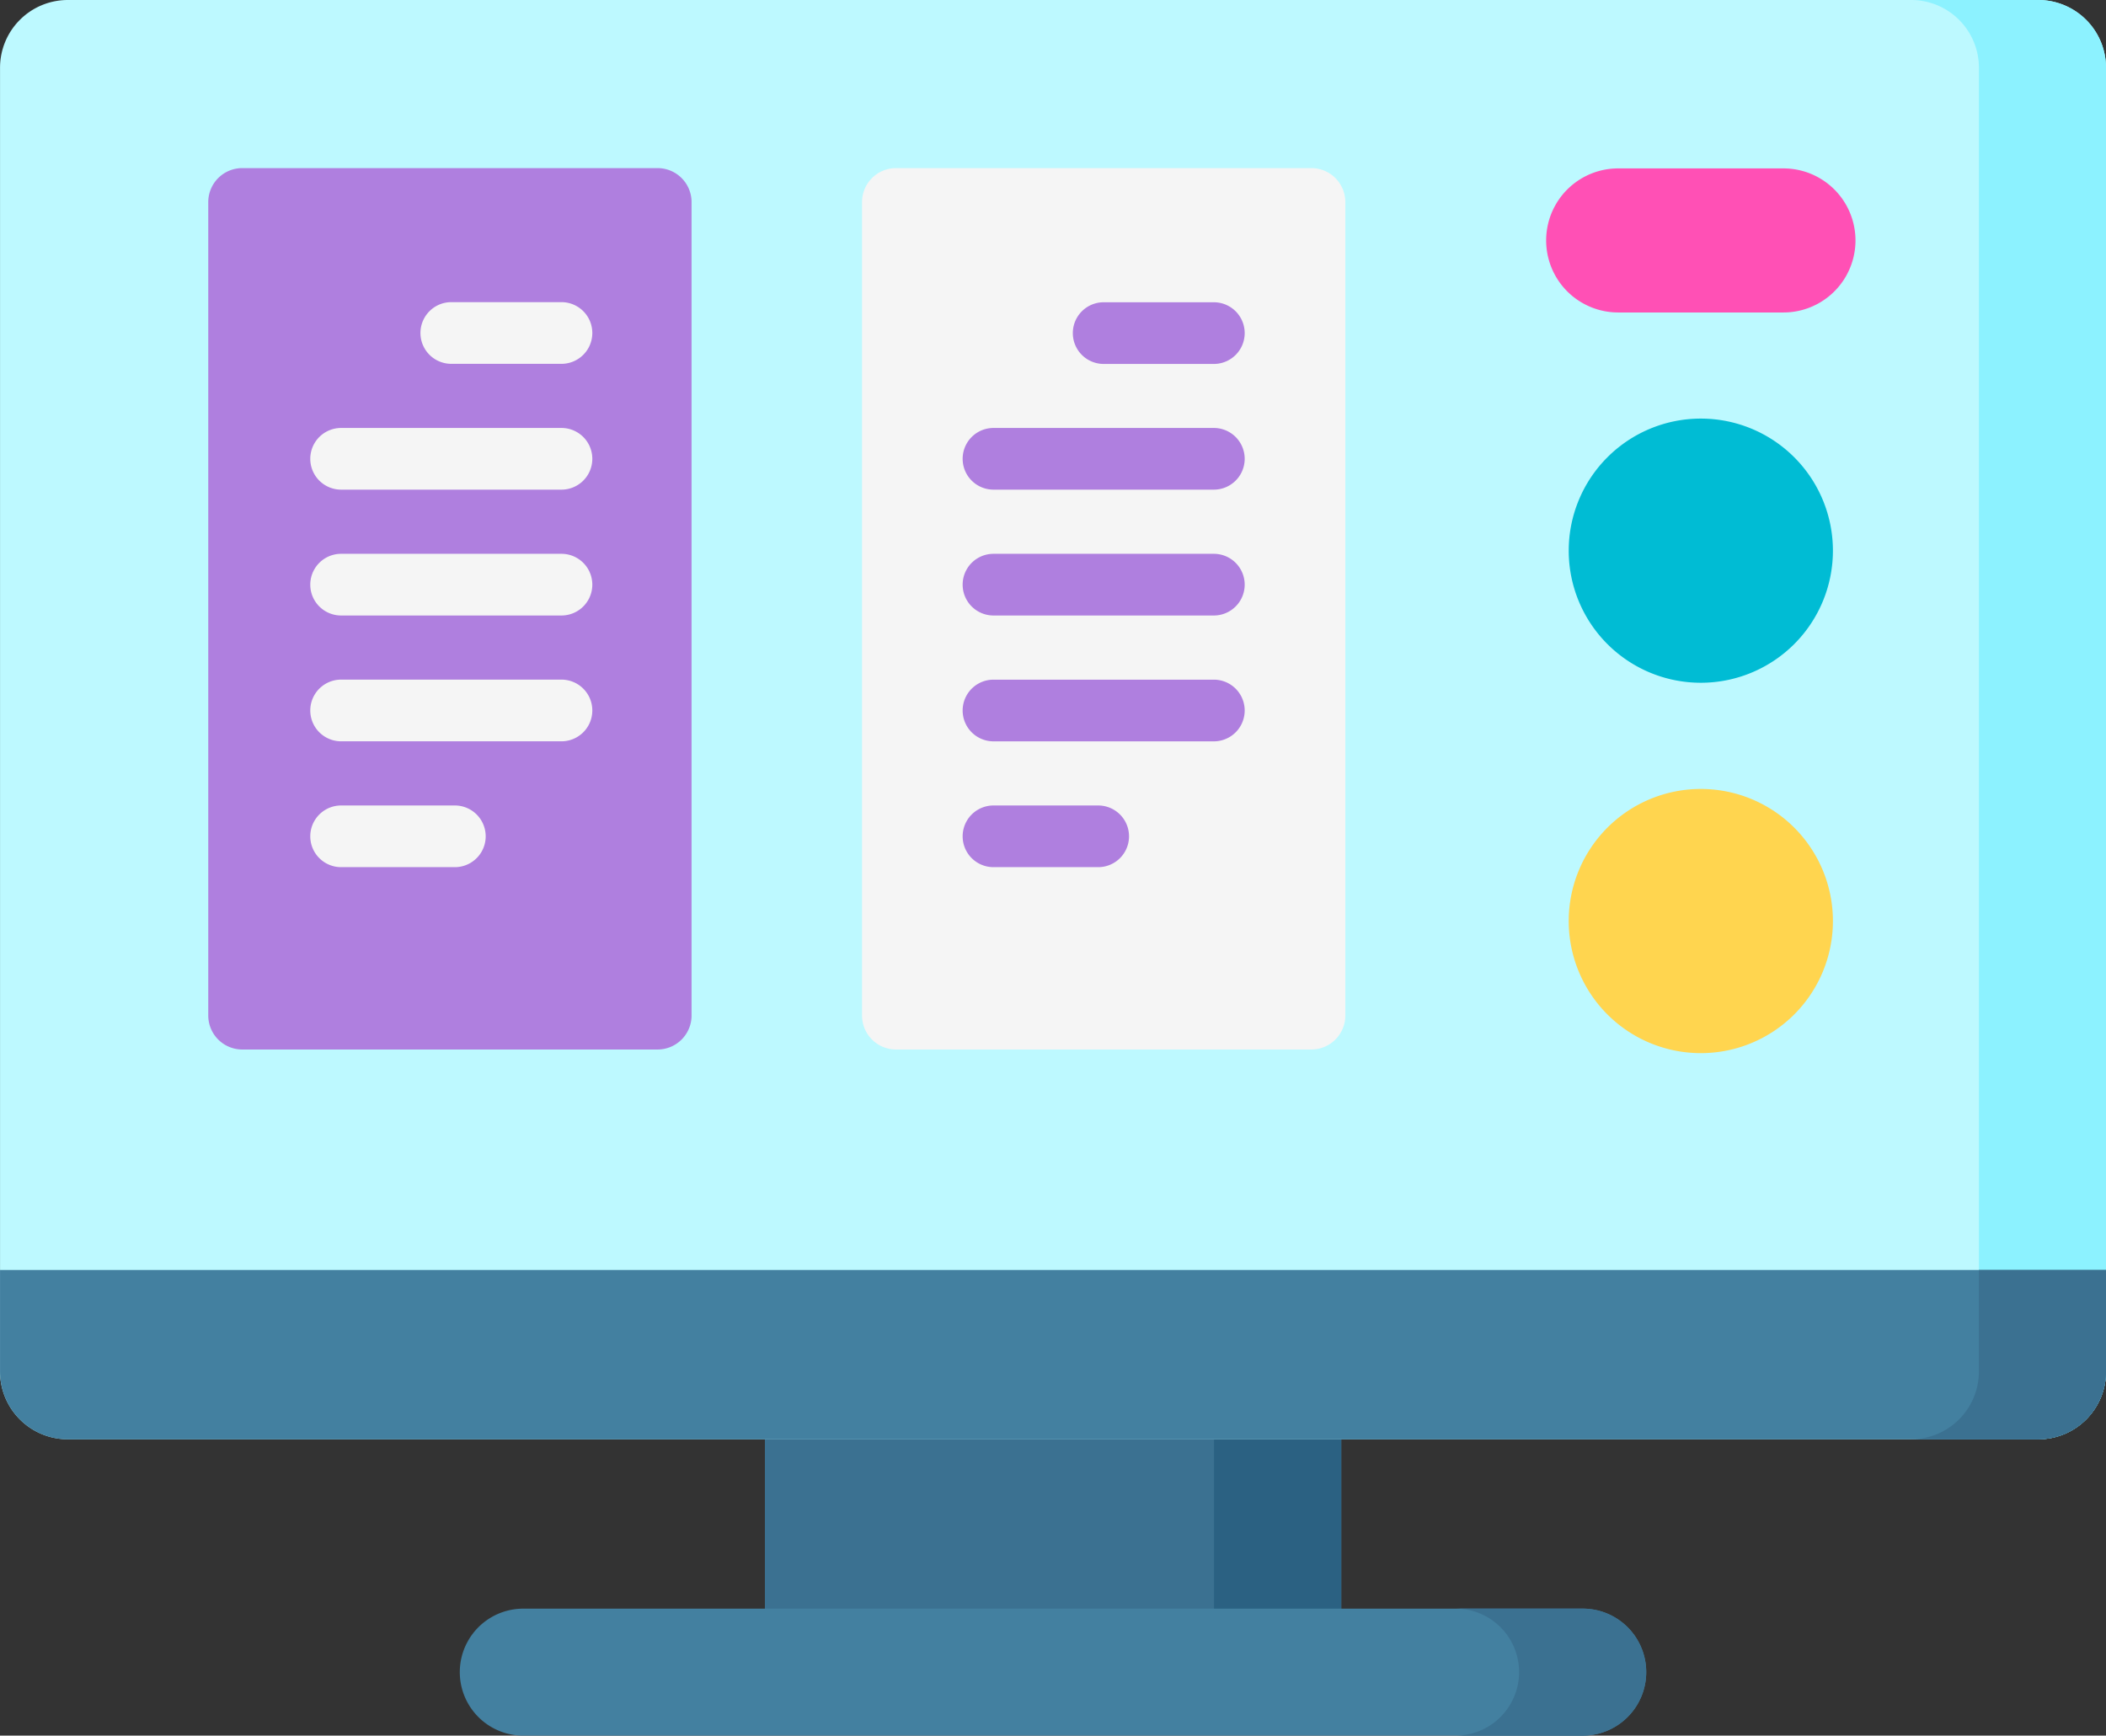<svg xmlns="http://www.w3.org/2000/svg" width="55.719" height="45.925" viewBox="0 0 55.719 45.925">
  <rect x="0" y="0" width="55.719" height="45.925" fill="#333333" stroke="none"/>
  <g id="svgexport-6_75_" data-name="svgexport-6 (75)" transform="translate(0.001 0)">
    <path id="Path_733" data-name="Path 733" d="M185.949,336.809H201.2v7.341H185.949Zm0,0" transform="translate(-165.713 -300.156)" fill="#3b7191"/>
    <path id="Path_734" data-name="Path 734" d="M295.148,336.809h3.363v7.341h-3.363Zm0,0" transform="translate(-263.029 -300.156)" fill="#2b6182"/>
    <path id="Path_735" data-name="Path 735" d="M53.925,38.083H1.792A1.793,1.793,0,0,1,0,36.291V1.793A1.793,1.793,0,0,1,1.792,0H53.925a1.793,1.793,0,0,1,1.793,1.793v34.5A1.793,1.793,0,0,1,53.925,38.083Zm0,0" fill="#bdf9ff"/>
    <path id="Path_736" data-name="Path 736" d="M467.977,0h-3.363a1.793,1.793,0,0,1,1.794,1.792v34.5a1.793,1.793,0,0,1-1.794,1.792h3.363a1.793,1.793,0,0,0,1.794-1.792V1.792A1.793,1.793,0,0,0,467.977,0Zm0,0" transform="translate(-414.052 0)" fill="#8cf2ff"/>
    <path id="Path_737" data-name="Path 737" d="M0,311.469v-2.687H55.719v2.688a1.793,1.793,0,0,1-1.793,1.793H1.793A1.793,1.793,0,0,1,0,311.469Zm0,0" transform="translate(0 -275.178)" fill="#4380a0"/>
    <path id="Path_738" data-name="Path 738" d="M466.407,308.781v2.688a1.793,1.793,0,0,1-1.793,1.792h3.363a1.793,1.793,0,0,0,1.794-1.792v-2.688Zm0,0" transform="translate(-414.052 -275.178)" fill="#3b7191"/>
    <path id="Path_739" data-name="Path 739" d="M141.484,394.482h-28.03a1.68,1.68,0,1,1,0-3.36h28.03a1.68,1.68,0,1,1,0,3.36Zm0,0" transform="translate(-99.61 -348.557)" fill="#4380a0"/>
    <path id="Path_740" data-name="Path 740" d="M357.23,391.121h-3.363a1.68,1.68,0,1,1,0,3.36h3.363a1.68,1.68,0,1,0,0-3.36Zm0,0" transform="translate(-315.357 -348.557)" fill="#3b7191"/>
    <path id="Path_741" data-name="Path 741" d="M382.2,44.765h-4.372a1.906,1.906,0,0,1,0-3.812H382.2a1.906,1.906,0,1,1,0,3.812Zm0,0" transform="translate(-335.016 -36.497)" fill="#ff50b5"/>
    <path id="Path_742" data-name="Path 742" d="M62.54,64.229H51.553a.9.9,0,0,1-.9-.9V41.807a.9.9,0,0,1,.9-.9H62.54a.9.9,0,0,1,.9.9V63.333A.9.9,0,0,1,62.54,64.229Zm0,0" transform="translate(-45.144 -36.459)" fill="#af7fdf"/>
    <path id="Path_743" data-name="Path 743" d="M221.478,64.229H210.491a.9.9,0,0,1-.9-.9V41.807a.9.9,0,0,1,.9-.9h10.987a.9.9,0,0,1,.9.9V63.333A.9.9,0,0,1,221.478,64.229Zm0,0" transform="translate(-186.785 -36.459)" fill="#f5f5f5"/>
    <path id="Path_744" data-name="Path 744" d="M388.4,105.283a3.495,3.495,0,1,1-3.494-3.495A3.494,3.494,0,0,1,388.4,105.283Zm0,0" transform="translate(-339.907 -90.712)" fill="#00bcd4"/>
    <path id="Path_745" data-name="Path 745" d="M388.4,195.319a3.495,3.495,0,1,1-3.494-3.494A3.494,3.494,0,0,1,388.4,195.319Zm0,0" transform="translate(-339.907 -170.949)" fill="#ffd54f"/>
    <path id="Path_746" data-name="Path 746" d="M105.946,73.465h-2.915a.816.816,0,1,0,0,1.632h2.915a.816.816,0,0,0,0-1.632Zm0,0" transform="translate(-91.092 -65.47)" fill="#f5f5f5"/>
    <path id="Path_747" data-name="Path 747" d="M82.076,104.059h-5.83a.816.816,0,0,0,0,1.632h5.83a.816.816,0,0,0,0-1.632Zm0,0" transform="translate(-67.222 -92.735)" fill="#f5f5f5"/>
    <path id="Path_748" data-name="Path 748" d="M82.076,134.656h-5.83a.816.816,0,0,0,0,1.632h5.83a.816.816,0,1,0,0-1.632Zm0,0" transform="translate(-67.222 -120.002)" fill="#f5f5f5"/>
    <path id="Path_749" data-name="Path 749" d="M82.076,165.25h-5.83a.816.816,0,0,0,0,1.632h5.83a.816.816,0,1,0,0-1.632Zm0,0" transform="translate(-67.222 -147.267)" fill="#f5f5f5"/>
    <path id="Path_750" data-name="Path 750" d="M79.255,195.848H76.246a.816.816,0,0,0,0,1.632h3.009a.816.816,0,1,0,0-1.632Zm0,0" transform="translate(-67.222 -174.535)" fill="#f5f5f5"/>
    <g id="Group_2387" data-name="Group 2387" transform="translate(25.468 7.995)">
      <path id="Path_751" data-name="Path 751" d="M261.629,75.1h2.915a.816.816,0,0,0,0-1.632h-2.915a.816.816,0,0,0,0,1.632Zm0,0" transform="translate(-257.898 -73.465)" fill="#af7fdf"/>
      <path id="Path_752" data-name="Path 752" d="M240.674,104.059h-5.83a.816.816,0,1,0,0,1.632h5.83a.816.816,0,1,0,0-1.632Zm0,0" transform="translate(-234.028 -100.73)" fill="#af7fdf"/>
      <path id="Path_753" data-name="Path 753" d="M240.674,134.656h-5.83a.816.816,0,1,0,0,1.632h5.83a.816.816,0,1,0,0-1.632Zm0,0" transform="translate(-234.028 -127.997)" fill="#af7fdf"/>
      <path id="Path_754" data-name="Path 754" d="M240.674,165.25h-5.83a.816.816,0,1,0,0,1.632h5.83a.816.816,0,1,0,0-1.632Zm0,0" transform="translate(-234.028 -155.261)" fill="#af7fdf"/>
      <path id="Path_755" data-name="Path 755" d="M237.613,195.848h-2.77a.816.816,0,0,0,0,1.632h2.77a.816.816,0,0,0,0-1.632Zm0,0" transform="translate(-234.027 -182.53)" fill="#af7fdf"/>
    </g>
  </g>
</svg>
